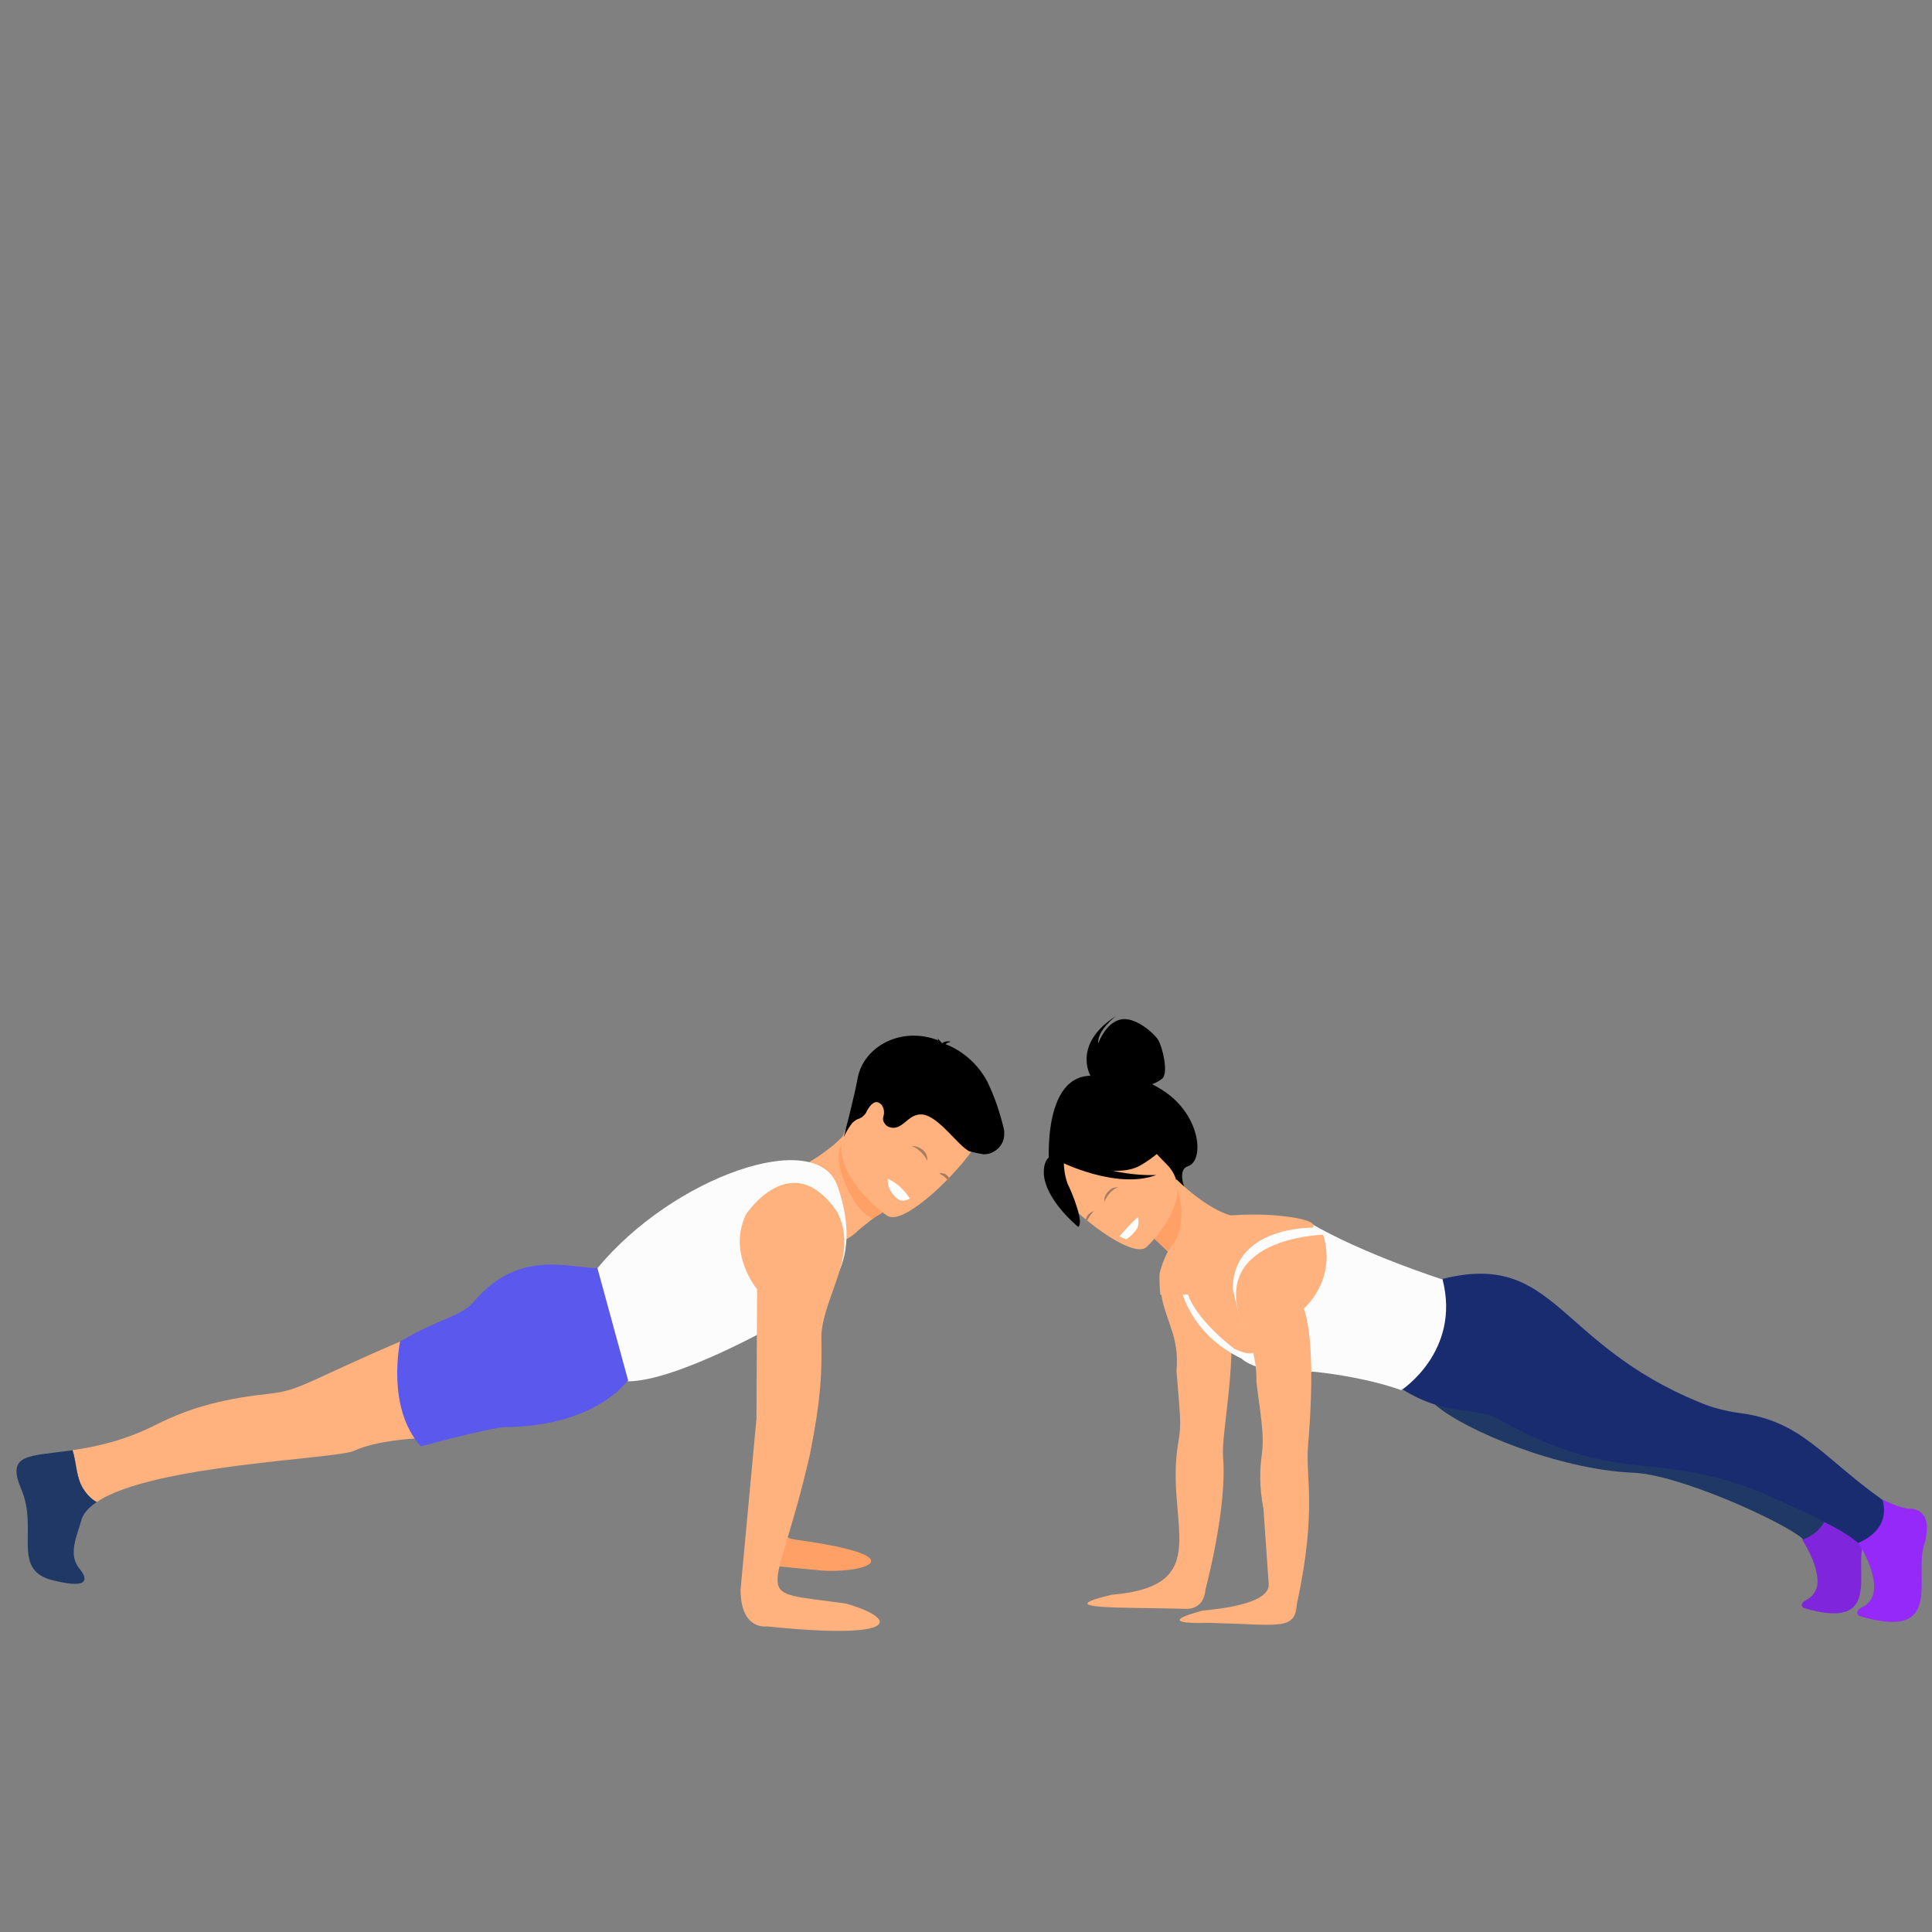 <?xml version="1.0" encoding="utf-8"?>
<!-- Generator: Adobe Illustrator 23.0.3, SVG Export Plug-In . SVG Version: 6.00 Build 0)  -->
<svg version="1.1" id="Ebene_1" xmlns="http://www.w3.org/2000/svg" xmlns:xlink="http://www.w3.org/1999/xlink" x="0px" y="0px"
	 viewBox="0 0 220 220" style="enable-background:new 0 0 220 220;" xml:space="preserve">
<rect x="0" y="0" width="220" height="220" fill="#808080" stroke="none"/>
<style type="text/css">
	.st0{clip-path:url(#SVGID_2_);fill:#FFB27D;}
	.st1{clip-path:url(#SVGID_2_);fill:#7F26DD;}
	.st2{clip-path:url(#SVGID_2_);fill:#1F3866;}
	.st3{clip-path:url(#SVGID_2_);fill:#9529F9;}
	.st4{clip-path:url(#SVGID_2_);fill:#1A2C70;}
	.st5{clip-path:url(#SVGID_2_);fill:#FCFCFC;}
	.st6{clip-path:url(#SVGID_2_);}
	.st7{clip-path:url(#SVGID_2_);fill:#FFA166;}
	.st8{clip-path:url(#SVGID_2_);fill:#A87C5E;}
	.st9{clip-path:url(#SVGID_2_);fill:#FFFFFF;}
	.st10{clip-path:url(#SVGID_2_);fill:#5B58EE;}
</style>
<g>
	<defs>
		<rect id="SVGID_1_" width="220" height="220"/>
	</defs>
	<clipPath id="SVGID_2_">
		<use xlink:href="#SVGID_1_"  style="overflow:visible;"/>
	</clipPath>
	<path class="st0" d="M136.27,140.8c-2.6,1.2-4.8,3.2-3.9,7.3c0.3,1.3,0.7,2.2,1,3.2c0.4,1.1,0.8,2.8,0.6,4.8c0.4,5.2,0.6,6,0.2,8.2
		c-1.6,9.1,4.4,16.3-7.6,17.3c-7.1,1.7,1,1.4,8.5,1.6c0,0,2,0.2,2.2-2.2c0,0,2.5-9.3,2-15.1c-0.2-2.7,1.5-10.1,0.8-16.2
		c-0.1-1.1,0.1-2.2,0.7-3C143.17,143.5,139.77,139.2,136.27,140.8"/>
	<path class="st1" d="M207.87,170.9c0,0,1.6,0.8,2.7,0.9c0,0,2.7-0.3,1.7,3.6c-1.3,3.5,2.3,10.4-6.9,7.7c0,0-0.6-0.4,0.3-0.9
		c0.8-0.4,1.3-1.2,1.3-2.1c0-1-0.4-2.6-1.7-4.7l-0.1-0.7l1.9-3.6L207.87,170.9z"/>
	<path class="st2" d="M207.87,170.9c-6.3-4.4-8.5-8.3-15-9.1c-2.8-0.4-6.3-1.8-8.3-3.1c-2.4-1.5-10.4-6.2-12-7.8
		c-2.8-2.7-6.8-3.9-10.6-3.2l1.5,12.3c3.4,2.9,13.9,7.3,22.4,7.7c5.1,0.1,17.3,5.6,19.5,7.6C205.27,175.3,208.77,174.2,207.87,170.9
		"/>
	<path class="st3" d="M214.47,170.8c0,0,1.7,0.9,2.9,1c0,0,2.9-0.3,1.8,3.9c-1.4,3.8,2.5,11.3-7.5,8.3c0,0-0.6-0.5,0.4-1
		c2.5-1.2,1-5-0.5-7.4l-0.1-0.7l2.1-3.9L214.47,170.8z"/>
	<path class="st4" d="M211.57,175.7c0,0,3.8-1.3,2.8-4.9c-6.9-4.9-9.2-9-16.3-9.9c-1.5-0.2-3.1-0.6-4.5-1.2
		c-16.4-6.7-16.36-17.2-29.2-14.1l-1.1,1l-4.3,10.7l0.7,0.9c5.2,3.2,8.2,1.9,11,3.4c13.7,7.7,17.3,3.4,29.8,8.3
		C203.97,171.5,209.77,174,211.57,175.7"/>
	<path class="st5" d="M159.57,158.3c0,0,6.8-4.4,4.7-12.6c0,0-9.1-2.9-15.2-6.5l-7.8-0.2l-6.8,7.7c0,0,1,5.2,6.9,8
		c0,0,1.9,2,8.2,1.5C149.67,156.2,155.07,156.7,159.57,158.3"/>
	<path class="st0" d="M137.47,138.8c-3.8,0.9-5.1,4.9-5.4,6.1c-0.1,0.4,0,2.4,0.1,2.6c0.3-0.4,0.6,0,0.6,0l2.5-0.1
		c1.1,3.1,5.3,6.2,5.3,6.2c4,1.8,1.6-1.7,1.6-1.7c-0.9-0.6-1.8-5.2-1.8-5.2c0.1-7.1,9.1-6.9,9.1-6.9
		C150.67,138.6,142.17,137.7,137.47,138.8"/>
	<path class="st0" d="M150.67,140.6c0,0-13.5,0.3-9,10.7c0,0,1.5,2.6,1.4,6.1c0.6,4.6,0.9,6.1,0.6,8.4c-0.2,1.3-0.3,3.5,0.2,6
		l0.6,8.6c0.1,2.2-5.4,2.8-7.5,3c0,0-6.5,1.6,0.9,1.4c7.8,0.2,9.6,0.9,9.8-2.1c2.4-11.1,0.9-14.6,1.3-18.3
		c0.3-3.6,0.8-11.6-0.5-15.4C148.47,149,152.27,145.8,150.67,140.6"/>
	<path class="st6" d="M124.17,122.5c0,0-2.1-3.6,2.9-6.8c0,0-2.2,1.7-2,3.1c0,0,0.8-2.3,2.5-2.7c1.6-0.4,3.8,1.5,4.3,2.3
		c0.5,0.8,1.2,3.7,0.5,4.4c-0.6,0.5-1.4,0.8-2.2,0.9L124.17,122.5z"/>
	<path class="st6" d="M119.47,132.9c0,0-1-11.6,5.8-10.3c0,0,2.9-1.2,7.2,1.6c4.3,2.8,4.7,8,2.8,8.6c-1.2,0.4-0.4,2.4-0.4,2.4
		L119.47,132.9z"/>
	<path class="st0" d="M134.97,145.2c0,0,3-0.9,4-2.8c1-1.9,2.3-4,2.3-4c-0.7,0.5-3.8-0.7-7.3-4.1l-0.2,0.3l-3.6,5.3
		c0,0,1.5,1.3,2.8,2.6C134.07,143.7,135.07,144.8,134.97,145.2"/>
	<path class="st7" d="M130.17,139.9c0,0,1.5,1.3,2.8,2.6c2.4-2.6,1.5-6.2,0.8-7.9L130.17,139.9z"/>
	<path class="st6" d="M133.77,133.6c-0.4-1.9-1.2-3.8-2.2-5.5c-1-1.5-6.3-5.5-10.4-0.2c-0.8,1.1-1.4,2.3-1.7,3.6
		c-0.3,1.7-0.3,4.7,5.4,7.1l1.8,1L133.77,133.6z"/>
	<path class="st0" d="M130.57,142c0,0,6-5.7,2.3-9.4c-3.7-3.7-5.4-6.9-9.3-3.4c-3.9,3.5-3.3,5.7-2.4,7.2
		C122.07,137.9,128.87,143.5,130.57,142"/>
	<path class="st8" d="M127.37,135.2c-0.4,0.1-0.6,0.27-0.9,0.57c-0.1,0.1-0.3,0.3-0.4,0.5c-0.1,0.2-0.3,0.33-0.3,0.63
		c-0.1-0.4,0.1-0.9,0.4-1.2c0.2-0.2,0.3-0.3,0.5-0.4C126.97,135.2,127.17,135.2,127.37,135.2"/>
	<path class="st8" d="M124.57,137.9c-0.25,0.23-0.92,1.1-0.9,1.6c-0.2-0.3,0-0.73,0.1-1C123.97,138.2,124.27,138,124.57,137.9"/>
	<path class="st6" d="M120.87,131.8c0,0,5.9,2.7,9,0.9c3.1-1.8,3.6-3.5,3.6-3.5c-2.3,0.1-4.6-0.5-6.4-1.9
		C126.97,127.2,119.97,128.5,120.87,131.8"/>
	<path class="st6" d="M121.17,131.4c-0.1,1.1,0,2.3,0.4,3.4c0.6,1.2,1.9,4.5,1.2,4.9c0,0-3.6-2.9-3.9-5.9
		C118.67,130.8,121.17,131.4,121.17,131.4"/>
	<path class="st6" d="M120.77,132.3c0,0,6.4,3.2,10.9,1.5c0,0-5.9,0.3-9.1-2.4C119.37,128.7,120.77,132.3,120.77,132.3"/>
	<path class="st9" d="M127.47,140.8c0,0,0.5,0.2,0.7,0.3c0.2,0.1,1.2-0.9,1.4-1.4c0.1-0.4,0.1-0.8,0-1.1
		C128.87,139.2,128.17,140,127.47,140.8"/>
	<path class="st0" d="M97.99,139.88l-0.72,0.65c0,0-2.81,2.4-4.44-0.19c-2.01-3.21-3.7-5.8-1.81-7.39c1.4-0.7,2.74-1.63,3.92-2.57
		c0.48-0.44,0.95-0.87,1.28-1.31l5.09,5.41l1.21,1.81L97.99,139.88z"/>
	<path class="st7" d="M102.93,136.6l-3.55,2.16c-2.21-0.81-4.88-6.65-3.5-8.5l5.6,4.21L102.93,136.6z"/>
	<path class="st0" d="M96.75,127.87c-2.83,3.76,1.31,8.13,3.3,9.82c0.59,0.48,0.96,0.73,0.96,0.73c0.74,0.49,1.98-0.07,3.4-1.07
		c2.75-1.93,6.04-5.67,6.63-6.94c0.85-1.94,1.27-4.51-3.91-7.94C101.94,119.04,100.39,122.93,96.75,127.87"/>
	<path class="st9" d="M101.11,134.23c0,0-0.27,0.98,0.9,2.1c0.44,0.48,1.04,0.5,1.59,0.15
		C103.03,135.54,102.15,134.73,101.11,134.23"/>
	<path class="st6" d="M111.97,131.44c1.22,0.05,2.33-0.96,2.38-2.18c0.01-0.3,0.02-0.46-0.04-0.69c-0.45-1.92-1.06-3.7-1.89-5.42
		c-1.05-1.95-2.74-3.47-4.76-4.25c0.16-0.14,0.39-0.21,0.62-0.28c-0.38-0.09-0.76-0.03-1,0.18c0,0-0.07-0.08,0,0
		c-0.22-0.24-0.44-0.48-0.58-0.64c0,0,0.14,0.16,0.14,0.31c-4.12-1.63-8.48,0.61-9.18,4.31c-0.41,2.27-1.59,6.71-1.59,6.71
		c0.25-0.52,0.58-1.12,0.99-1.63c0.16-0.14,0.4-0.36,0.63-0.43c0.46-0.13,0.86-0.5,1.03-0.94c0.33-0.59,0.81-1.18,1.34-0.93
		c0.52,0.25,0.72,0.95,0.54,1.55c-0.17,0.45,0.11,0.92,0.48,1.16c1.72,0.76,2.2-1.58,4.02-1.35c1.82,0.23,4.03,3.6,5.3,4.19
		C110.91,131.24,111.44,131.34,111.97,131.44"/>
	<path class="st8" d="M103.79,130.54c0.47-0.15,1.19,0.29,1.33,0.44c0.15,0.15,0.3,0.29,0.37,0.52c0.07,0.22,0.15,0.44,0.08,0.67
		C105.18,131.21,104.01,130.46,103.79,130.54"/>
	<path class="st8" d="M107.47,133.64c0.15,0,0.22,0.07,0.38,0.21c0.07,0.07,0.23,0.22,0.23,0.37c0.08,0.22,0.01,0.44-0.06,0.52
		c-0.01-0.3-0.16-0.44-0.39-0.66c-0.23-0.22-0.45-0.29-0.68-0.5C107.1,133.57,107.25,133.57,107.47,133.64"/>
	<path class="st7" d="M88.14,144.8c0,0-4.1-3.5-2.3-7.5c0,0,4.5-6.9,9.1-0.3c2.2,4.2-1.3,8.2-1.6,12.3c-0.2,3.7-0.7,10.1-1.1,11.9
		c-2.1,9.1-4.9,13.7-1.8,14.1c14.7,2,7.5,4,2.7,3.5l-5.1-0.5c0,0-2.6,0.5-2.6-3.7C87.64,153.9,86.94,160.7,88.14,144.8"/>
	<path class="st5" d="M68.04,144.4c8.6-10.4,24.9-16.1,27.3-9.4c0.9,2.5,1.8,6.5,0.1,10l-7,5.8c0,0-11.4,6.5-17,6.5l-2.2-2l-1.6-8.5
		L68.04,144.4z"/>
	<path class="st0" d="M47.14,153.6l-1.57-0.84c-10.5,4.5-11.33,5.54-14.83,5.94c-4.7,0.5-8.8,1.4-13.1,3.6
		c-3.56,1.78-6.79,2.46-9.38,2.83c0.4,1.21,0.4,2.57,0.89,3.75c0.03,0.08,0.07,0.17,0.11,0.25c0.31,0.64,0.78,1.21,1.34,1.66
		c0.13,0.1,0.27,0.17,0.41,0.25c6.35-4.28,27.19-4.87,29.32-5.84c2.6-1.2,7-1.4,7-1.4l1-1.5L47.14,153.6z"/>
	<path class="st2" d="M9.26,169.13c-0.04-0.08-0.08-0.16-0.11-0.24c-0.49-1.19-0.5-2.54-0.89-3.75c-4.97,0.72-7.6,0.32-5.83,4.46
		c2,4.7-1.3,9.3,3.8,10.4c4.1,1,3.7-0.3,2.8-1.4c-1.3-1.6-0.3-3.6,0.3-5.7c0.26-0.69,0.86-1.3,1.68-1.86
		c-0.14-0.09-0.28-0.16-0.41-0.26C10.04,170.34,9.58,169.78,9.26,169.13"/>
	<path class="st10" d="M45.56,152.76c0,0-1.63,7.54,2.37,11.94c1.4-0.4,8.3-2.2,9.7-2.2c2.4,0,9.7-0.4,13.9-5.3l-3.5-12.8
		c-3.3,0-8.87-2.19-13.96,3.69C52.67,149.89,49.89,150.17,45.56,152.76"/>
	<path class="st0" d="M86.21,146.8c0,0-3.38-4-1.28-8.5c0,0,5.2-7.9,10.4-0.3c2.5,4.9-1.5,9.4-1.8,14c0.08,4.51-0.05,7.3-1.3,13.6
		c-4,17.5-7.2,15.4,4.1,17c5.9,1.7,6.5,4.2-9,2.6c0,0-3,0.5-3-4.2l1.81-19.47L86.21,146.8z"/>
</g>
</svg>
